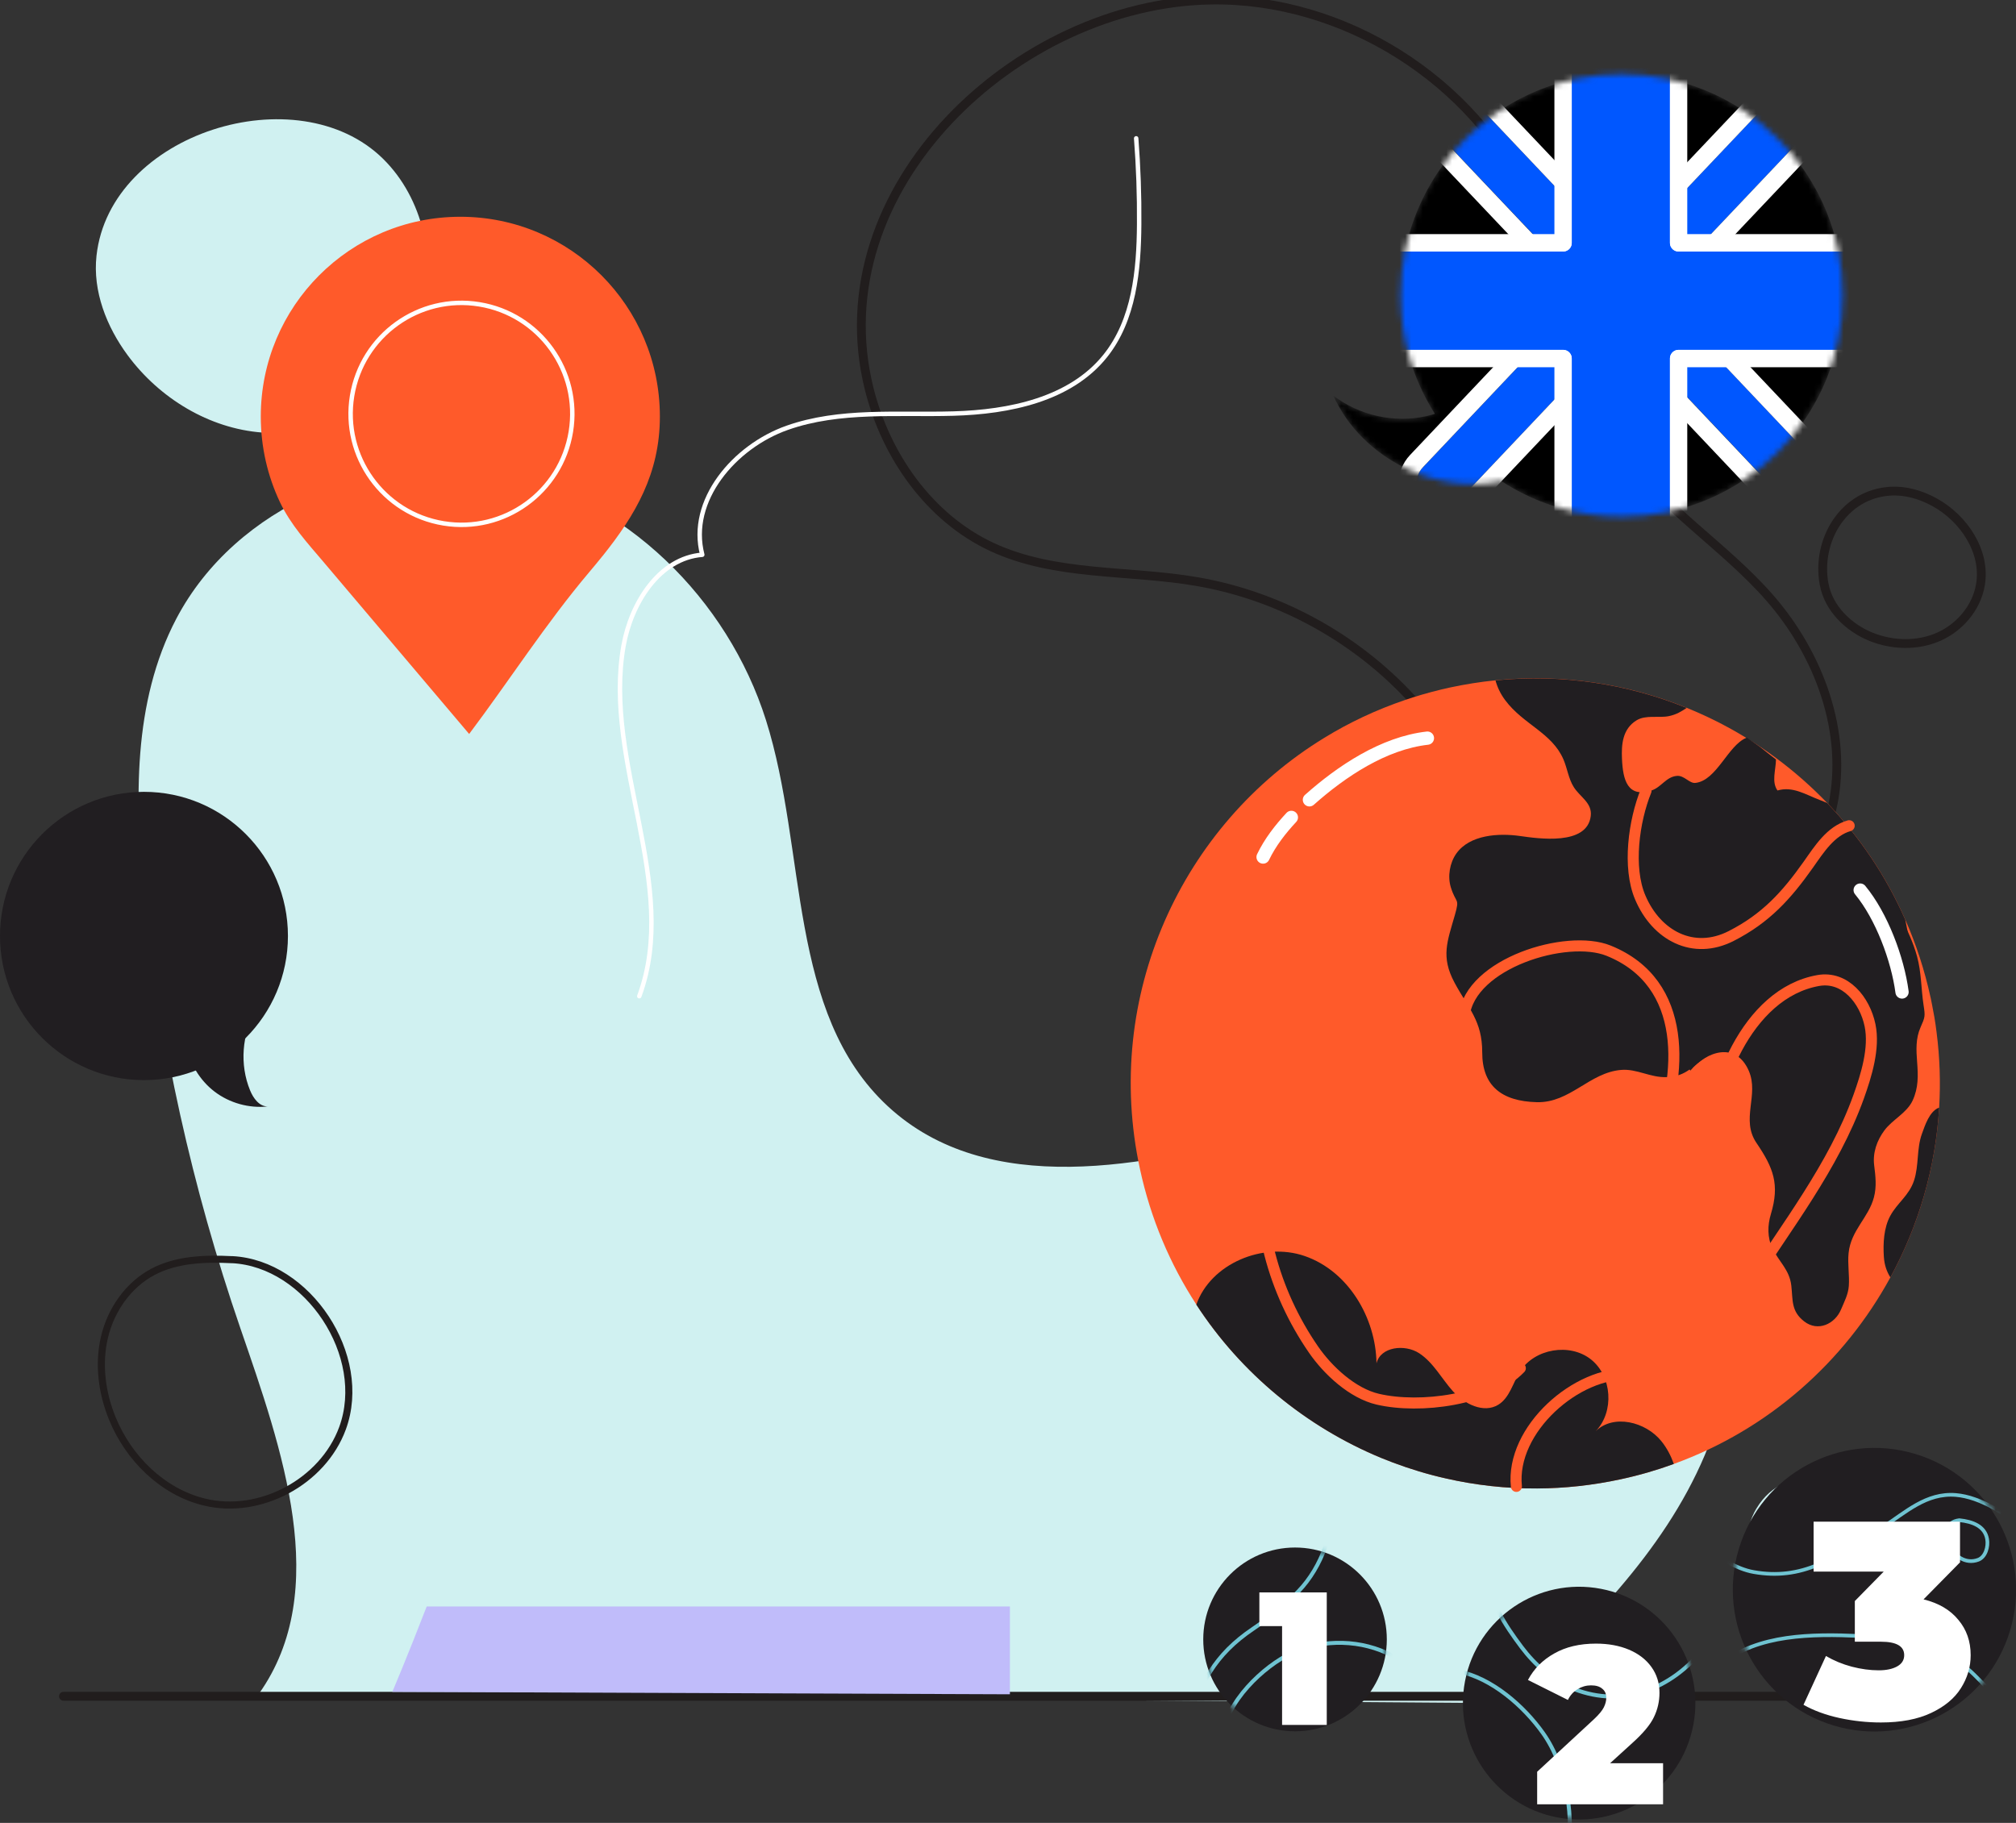 <svg width="345" height="312" viewBox="0 0 345 312" fill="none" xmlns="http://www.w3.org/2000/svg">
<rect x="0" y="0" width="345" height="312" fill="#333333" stroke="none"/>
<g clip-path="url(#clip0_384_643)">
<path d="M44.295 289.918C56.904 272.181 48.221 247.922 41.135 227.338C32.886 203.366 27.364 178.447 24.715 153.226C23.026 137.179 22.686 120.14 30.191 105.862C40.321 86.605 64.3 76.476 85.607 80.788C106.914 85.1 124.519 102.496 131.079 123.25C138.166 145.664 134.688 173.351 151.921 189.328C168.976 205.134 195.96 199.79 218.336 193.516C240.712 187.242 267.773 182.061 284.665 198.045C297.925 210.594 298.862 232.216 291.744 249.046C284.627 265.868 271.08 278.99 257.79 291.508L44.302 289.926L44.295 289.918Z" fill="#D0F1F1"/>
<path d="M10.859 290.329H328.72" stroke="#211D1D" stroke-width="1.51" stroke-linecap="round" stroke-linejoin="round"/>
<path d="M148.746 66.565C151.611 78.027 159.062 88.645 169.758 93.624C180.594 98.665 193.164 97.517 204.929 99.557C219.413 102.07 232.959 109.694 242.64 120.776C249.425 128.547 254.266 137.823 260.795 145.811C267.324 153.8 276.316 160.725 286.617 161.02C299.459 161.385 310.952 150.527 313.617 137.939C316.281 125.36 311.309 112.005 302.851 102.318C295.075 93.415 284.518 87.055 277.803 77.322C269.082 64.68 268.114 48.292 261.701 34.332C252.229 13.71 229.969 -0.335 207.291 0.006C174.003 0.51 140.187 32.339 148.746 66.565Z" stroke="#211D1D" stroke-width="1.51" stroke-linecap="round" stroke-linejoin="round"/>
<path d="M16.513 43.779C15.847 49.836 18.232 55.916 21.857 60.818C27.286 68.162 35.783 73.351 44.883 74.033C53.984 74.716 63.48 70.59 68.584 63.013C70.411 60.298 71.666 57.219 72.441 54.032C74.718 44.647 72.441 33.976 65.571 27.197C50.963 12.78 18.813 22.745 16.513 43.779Z" fill="#D0F1F1"/>
<path d="M312.161 99.96C312.912 104.125 316.336 107.452 320.262 109.019C323.934 110.477 328.186 110.578 331.795 108.972C335.404 107.367 338.254 103.993 338.913 100.092C339.881 94.4 336.07 88.692 331.005 85.93C328.712 84.682 326.102 83.906 323.5 84.069C315.538 84.55 310.79 92.43 312.153 99.96H312.161Z" stroke="#211D1D" stroke-width="1.51" stroke-linecap="round" stroke-linejoin="round"/>
<path d="M39.717 215.604C35.086 215.371 30.229 215.526 26.132 217.706C21.942 219.939 18.991 224.19 17.891 228.812C16.784 233.434 17.427 238.382 19.224 242.78C22.004 249.597 27.813 255.336 34.954 257.081C44.457 259.408 55.239 253.645 58.615 244.455C63.17 232.03 52.683 216.248 39.717 215.596V215.604Z" stroke="#211D1D" stroke-width="1.21" stroke-linecap="round" stroke-linejoin="round"/>
<path d="M330.393 170.761C330.47 171.126 330.54 171.482 330.61 171.847C330.765 172.599 330.904 173.359 331.036 174.112C331.175 174.949 331.299 175.795 331.4 176.624C331.965 180.983 332.105 185.318 331.849 189.576C331.237 199.907 328.317 209.803 323.5 218.636C315.623 233.085 302.673 244.657 286.47 250.551C283.542 251.621 280.522 252.497 277.393 253.172C272.583 254.211 267.789 254.731 263.057 254.754C257.72 254.785 252.461 254.188 247.38 253.025C244.313 252.335 241.308 251.419 238.38 250.318C237.707 250.062 237.033 249.798 236.367 249.527C223.541 244.214 212.426 235.109 204.736 223.29C200.251 216.403 196.921 208.609 195.085 200.101C188.68 170.49 202.203 141.205 226.654 126.267C230.914 123.654 235.507 121.49 240.386 119.83C241.355 119.497 242.323 119.186 243.314 118.899C244.476 118.558 245.661 118.248 246.854 117.961H246.877C247.28 117.86 247.682 117.767 248.085 117.682C250.711 117.116 253.329 116.705 255.931 116.441C267.347 115.301 278.524 117.038 288.646 121.149C291.109 122.149 293.518 123.281 295.842 124.553C296.849 125.104 297.84 125.678 298.824 126.283C300.574 127.353 302.27 128.501 303.92 129.726C307.049 132.037 309.992 134.628 312.703 137.451C318.194 143.175 322.748 149.891 326.048 157.391C327.907 161.61 329.37 166.069 330.385 170.753L330.393 170.761Z" fill="#FF5A2A"/>
<path d="M286.462 250.558C283.534 251.629 280.514 252.505 277.385 253.18C272.575 254.219 267.781 254.739 263.049 254.762C257.712 254.793 252.453 254.196 247.372 253.032C244.305 252.342 241.3 251.427 238.372 250.326C237.699 250.07 237.025 249.806 236.359 249.535C223.533 244.222 212.418 235.117 204.728 223.297C207.183 216.279 216.152 212.517 223.269 214.976C230.689 217.527 235.453 225.492 235.561 233.349C236.243 230.495 240.386 230.014 242.849 231.604C245.304 233.201 246.699 235.962 248.658 238.142C250.618 240.321 253.909 241.95 256.403 240.43C258.37 239.22 258.905 236.653 260.144 234.714C262.623 230.82 268.648 229.804 272.265 232.674C275.882 235.543 276.285 241.639 273.071 244.959C276.115 241.981 281.606 243.33 284.293 246.642C285.246 247.813 285.935 249.147 286.447 250.558H286.462Z" fill="#211E21"/>
<path d="M312.711 137.459C312.262 137.257 311.82 137.071 311.363 136.9C308.923 135.962 306.801 134.543 304.183 135.295C303.138 133.837 303.889 131.82 303.928 129.99C302.983 129.269 302.054 128.524 301.124 127.788C300.404 127.276 299.676 126.756 298.948 126.252C298.909 126.267 298.863 126.283 298.824 126.298C295.679 127.617 293.782 133.596 290.134 134C289.096 134.116 288.236 132.689 286.974 132.798C285.084 132.953 284.294 134.799 282.528 135.326C278.555 136.536 277.726 133.55 277.571 129.866C277.463 127.439 277.649 124.763 280.065 123.289C281.645 122.32 283.845 122.917 285.564 122.576C286.881 122.312 287.764 121.754 288.639 121.164C278.516 117.054 267.34 115.317 255.923 116.457C256.249 117.643 256.791 118.783 257.589 119.846C260.679 123.995 265.574 125.407 267.541 129.951C268.215 131.502 268.416 133.278 269.315 134.706C270.376 136.412 272.498 137.404 272.227 139.661C271.615 144.796 263.227 143.524 260.075 143.082C256.52 142.577 251.516 142.841 249.216 146.098C248.093 147.688 247.706 150 248.279 151.861C249.17 154.746 249.836 153.606 248.976 156.6C247.683 161.137 246.536 163.735 248.906 168.171C251.284 172.615 253.662 174.693 253.654 180.122C253.646 185.838 256.954 188.491 262.995 188.646C268.695 188.793 271.987 183.581 277.416 183.124C280.112 182.891 282.451 184.473 285.208 184.357C288.771 184.217 289.584 182.371 292.302 180.688C295.284 178.85 301.465 177.439 304.191 180.239C307.041 183.178 302.913 187.8 303.541 191.391C304.021 194.121 306.135 196.572 306.615 199.325C307.134 202.327 305.423 204.793 305.245 207.818C305.097 210.292 308.645 221.7 312.362 219.079C313.261 218.443 314.198 211.595 314.709 210.191C315.654 207.577 316.134 205.716 315.91 202.924C315.67 199.946 314.709 197.495 316.095 194.951C317.513 192.337 319.759 191.197 320.758 188.227C322.044 184.419 323.206 180.882 325.444 177.478C327.032 175.066 327.876 173.041 327.984 170.164C328.124 166.286 326.877 161.703 326.048 157.406C322.749 149.906 318.194 143.19 312.703 137.467L312.711 137.459Z" fill="#211E21"/>
<path d="M289.274 183.24C292.101 179.851 297.104 178.269 299.273 183.279C301.07 187.42 297.848 191.593 300.59 195.626C303.494 199.899 304.586 202.722 303.052 207.802C302.472 209.717 302.425 211.827 303.331 213.688C304.447 215.969 306.236 217.333 306.546 220.017C306.832 222.53 306.484 224.414 308.761 226.175C311.1 227.982 314.004 226.625 315.057 224.127C315.615 222.801 316.289 221.537 316.39 220.11C316.521 218.241 316.165 216.372 316.351 214.479C316.738 210.571 319.767 208.438 320.688 204.925C321.176 203.063 320.959 201.318 320.727 199.441C320.464 197.293 321.192 195.215 322.477 193.477C323.871 191.6 326.311 190.515 327.31 188.359C328.325 186.164 328.255 184.093 328.077 181.751C327.922 179.719 327.821 177.749 328.658 175.849C329.44 174.065 329.487 173.987 329.177 171.994C328.751 169.226 328.821 166.433 328.062 163.673C327.419 161.338 326.443 159.236 325.32 157.104C324.53 155.599 323.655 153.978 322.284 152.939C318.605 150.162 313.021 150.946 308.939 152C303.804 153.327 298.808 156.142 296.043 160.795C295.06 162.455 294.215 164.239 293.681 166.1C293.201 167.767 293.317 169.567 292.813 171.211C291.868 174.298 287.345 175.763 286.997 178.982C286.85 180.339 287.616 180.805 289.274 183.248V183.24Z" fill="#211E21"/>
<path d="M331.849 189.576C331.237 199.907 328.317 209.803 323.5 218.636C322.895 217.659 322.477 216.566 322.384 215.077C322.245 212.851 322.353 210.167 323.492 208.081C324.7 205.863 326.683 204.645 327.542 202.078C328.41 199.472 327.968 196.634 328.898 194.067C329.432 192.585 330.168 190.313 331.702 189.63C331.748 189.607 331.802 189.592 331.857 189.576H331.849Z" fill="#211E21"/>
<path d="M224.083 136.892C229.582 131.999 236.785 127.182 244.275 126.337" stroke="white" stroke-width="2.27" stroke-linecap="round" stroke-linejoin="round"/>
<path d="M216.152 146.688C217.36 144.175 219.103 141.934 220.993 139.902" stroke="white" stroke-width="2.27" stroke-linecap="round" stroke-linejoin="round"/>
<path d="M318.333 152.342C322.02 156.809 324.754 164.154 325.498 169.784" stroke="white" stroke-width="2.27" stroke-linecap="round" stroke-linejoin="round"/>
<path d="M281.683 135.365C279.608 140.476 278.5 148.441 280.692 153.598C283.465 160.144 289.785 163.502 296.252 160.206C302.177 157.189 305.701 153.303 309.481 147.96C311.332 145.331 313.299 142.221 316.451 141.329" stroke="#FF5A2A" stroke-width="1.89" stroke-linecap="round" stroke-linejoin="round"/>
<path d="M250.563 173.832C251.617 164.875 268.098 159.818 275.271 162.711C288.995 168.241 287.965 183.961 283.349 195.711" stroke="#FF5A2A" stroke-width="1.89" stroke-linecap="round" stroke-linejoin="round"/>
<path d="M292.612 197.371C292.612 186.575 298.831 170.009 311.161 167.822C315.762 167.007 319.131 171.18 320.022 175.484C320.835 179.409 319.371 184.093 318.07 187.723C313.756 199.721 305.67 209.942 298.909 220.583" stroke="#FF5A2A" stroke-width="1.89" stroke-linecap="round" stroke-linejoin="round"/>
<path d="M216.129 197.037C214.626 208.849 217.902 220.994 224.757 230.952C227.258 234.59 231.472 238.483 235.786 239.484C243.028 241.166 254.916 239.646 260.175 234.171" stroke="#FF5A2A" stroke-width="1.89" stroke-linecap="round" stroke-linejoin="round"/>
<path d="M279.035 235.172C269.802 234.667 258.494 244.688 259.501 254.405" stroke="#FF5A2A" stroke-width="1.89" stroke-linecap="round" stroke-linejoin="round"/>
<path d="M300.574 258.19C298.39 261.843 298.56 266.744 300.884 270.32C303.207 273.895 307.514 276.02 311.766 275.849C315.212 275.702 318.659 274.027 320.58 271.157C322.663 268.047 322.733 263.805 321.068 260.455C317.125 252.544 305.647 249.713 300.574 258.198V258.19Z" fill="#D0F1F1"/>
<path d="M221.62 296.324C230.295 296.324 237.327 289.283 237.327 280.596C237.327 271.909 230.295 264.868 221.62 264.868C212.945 264.868 205.913 271.909 205.913 280.596C205.913 289.283 212.945 296.324 221.62 296.324Z" fill="#211E21"/>
<path d="M289.776 295.249C291.844 284.446 284.774 274.01 273.986 271.94C263.197 269.869 252.776 276.948 250.708 287.751C248.64 298.554 255.71 308.99 266.498 311.061C277.286 313.131 287.708 306.052 289.776 295.249Z" fill="#211E21"/>
<mask id="mask0_384_643" style="mask-type:luminance" maskUnits="userSpaceOnUse" x="205" y="264" width="33" height="33">
<path d="M221.62 296.324C230.295 296.324 237.327 289.283 237.327 280.596C237.327 271.909 230.295 264.868 221.62 264.868C212.945 264.868 205.913 271.909 205.913 280.596C205.913 289.283 212.945 296.324 221.62 296.324Z" fill="white"/>
</mask>
<g mask="url(#mask0_384_643)">
<path d="M227.553 255.895C228.753 261.525 226.143 268.296 222.208 272.36C219.869 274.772 217.182 276.928 214.425 278.789C207.919 283.186 205.2 288.173 203.047 296.014" stroke="#6FC3D1" stroke-width="0.68" stroke-linecap="round" stroke-linejoin="round"/>
<path d="M209.336 297.17C209.615 291.462 216.252 285.125 221.085 282.915C226.491 280.449 233.067 280.604 238.311 283.404" stroke="#6FC3D1" stroke-width="0.68" stroke-linecap="round" stroke-linejoin="round"/>
</g>
<mask id="mask1_384_643" style="mask-type:luminance" maskUnits="userSpaceOnUse" x="250" y="271" width="41" height="41">
<path d="M289.776 295.249C291.844 284.446 284.774 274.01 273.986 271.94C263.197 269.869 252.776 276.948 250.708 287.751C248.64 298.554 255.71 308.99 266.498 311.061C277.286 313.131 287.708 306.052 289.776 295.249Z" fill="white"/>
</mask>
<g mask="url(#mask1_384_643)">
<path d="M249.572 286.063C255.311 287.211 260.779 292.012 264.071 296.65C268.222 302.513 269.508 311.432 268.121 318.397" stroke="#6FC3D1" stroke-width="0.68" stroke-linecap="round" stroke-linejoin="round"/>
<path d="M254.87 272.305C255.644 273.383 255.892 274.795 256.512 275.989C257.573 278.044 259.006 280.076 260.384 281.914C262.684 284.978 265.767 287.692 269.384 289.104C277.795 292.377 286.028 289.042 291.458 282.256" stroke="#6FC3D1" stroke-width="0.68" stroke-linecap="round" stroke-linejoin="round"/>
</g>
<path d="M343.988 279.067C347.836 266.23 340.564 252.7 327.745 248.846C314.925 244.993 301.414 252.275 297.565 265.111C293.717 277.948 300.989 291.478 313.808 295.332C326.628 299.185 340.139 291.903 343.988 279.067Z" fill="#211E21"/>
<path d="M335.295 260.19C330.672 260.741 334.087 268.621 338.525 266.969C339.795 266.496 340.283 264.72 340.059 263.425C339.679 261.222 337.58 260.423 335.288 260.19H335.295Z" stroke="#6FC3D1" stroke-width="0.63" stroke-linecap="round" stroke-linejoin="round"/>
<mask id="mask2_384_643" style="mask-type:luminance" maskUnits="userSpaceOnUse" x="296" y="247" width="50" height="50">
<path d="M343.988 279.067C347.836 266.23 340.564 252.7 327.745 248.846C314.925 244.993 301.414 252.275 297.565 265.111C293.717 277.948 300.989 291.478 313.808 295.332C326.628 299.185 340.139 291.903 343.988 279.067Z" fill="white"/>
</mask>
<g mask="url(#mask2_384_643)">
<path d="M297.042 283.109C304.005 279.2 313.477 279.758 321.145 280.154C324.994 280.356 329.2 280.999 332.646 282.806C336.635 284.893 339.052 287.871 342.057 291.113" stroke="#6FC3D1" stroke-width="0.63" stroke-linecap="round" stroke-linejoin="round"/>
<path d="M291.667 265.418C294.633 266.496 296.849 268.497 300.148 269.071C304.09 269.761 307.614 269.311 311.262 267.76C315.135 266.116 318.597 263.72 322.136 261.432C326.094 258.872 329.657 255.452 334.715 255.879C338.827 256.22 343.552 259.128 346.363 262.037" stroke="#6FC3D1" stroke-width="0.63" stroke-linecap="round" stroke-linejoin="round"/>
</g>
<mask id="mask3_384_643" style="mask-type:luminance" maskUnits="userSpaceOnUse" x="228" y="12" width="88" height="77">
<path d="M244.058 71.233C244.569 71.117 245.065 70.978 245.56 70.822C241.843 64.959 239.682 58.01 239.682 50.557C239.682 29.632 256.62 12.671 277.517 12.671C298.413 12.671 315.352 29.632 315.352 50.557C315.352 71.482 298.413 88.451 277.517 88.451C269.934 88.451 262.871 86.21 256.953 82.363C245.591 84.728 232.92 78.353 228.172 67.712C232.61 71.125 238.582 72.451 244.05 71.241L244.058 71.233Z" fill="white"/>
</mask>
<g mask="url(#mask3_384_643)">
<path d="M277.525 88.443C298.42 88.443 315.36 71.481 315.36 50.557C315.36 29.633 298.42 12.671 277.525 12.671C256.629 12.671 239.689 29.633 239.689 50.557C239.689 71.481 256.629 88.443 277.525 88.443Z" fill="black"/>
<path d="M257.883 82.146C246.288 85.069 233.06 78.632 228.18 67.705C232.618 71.117 238.59 72.443 244.058 71.233C249.526 70.024 254.374 66.293 256.961 61.322" fill="black"/>
<path d="M246.552 87.032C247.659 87.032 248.767 86.597 249.588 85.729C271.592 62.477 313.485 18.208 314.539 17.13C316.142 15.486 316.126 12.841 314.492 11.221C312.858 9.6 310.232 9.6 308.606 11.228C307.847 11.988 254.25 68.627 243.516 79.974C241.928 81.649 241.997 84.302 243.678 85.891C244.484 86.659 245.522 87.039 246.552 87.039V87.032Z" fill="#0057FF"/>
<path d="M309.288 87.792C310.318 87.792 311.356 87.412 312.161 86.644C313.834 85.054 313.904 82.409 312.324 80.726C301.589 69.38 247.992 12.748 247.233 11.981C245.599 10.344 242.958 10.344 241.324 11.981C239.697 13.609 239.69 16.246 241.308 17.883C242.447 19.054 284.278 63.253 306.259 86.481C307.08 87.35 308.188 87.784 309.295 87.784L309.288 87.792Z" fill="#0057FF"/>
<path d="M311.549 10.003C312.61 10.003 313.671 10.406 314.492 11.213C316.126 12.826 316.142 15.471 314.538 17.123C313.477 18.209 271.592 62.47 249.588 85.729C248.767 86.597 247.659 87.032 246.551 87.032C245.521 87.032 244.484 86.652 243.678 85.884C242.005 84.294 241.928 81.649 243.515 79.966C254.25 68.62 307.847 11.989 308.606 11.221C309.419 10.406 310.48 9.995 311.549 9.995M311.549 6.955C309.628 6.955 307.816 7.707 306.452 9.072C305.755 9.77 265.333 52.48 241.308 77.872C239.984 79.276 239.279 81.106 239.333 83.037C239.387 84.969 240.185 86.76 241.587 88.086C242.934 89.366 244.693 90.064 246.551 90.064C248.526 90.064 250.432 89.242 251.795 87.807C277.346 60.802 315.731 20.256 316.715 19.24C319.48 16.401 319.441 11.826 316.63 9.041C315.266 7.692 313.47 6.955 311.557 6.955H311.549Z" fill="white"/>
<path d="M244.275 10.763C245.344 10.763 246.412 11.174 247.226 11.989C247.985 12.749 301.581 69.388 312.316 80.734C313.904 82.409 313.834 85.062 312.153 86.652C311.348 87.419 310.31 87.799 309.28 87.799C308.172 87.799 307.065 87.357 306.244 86.497C284.263 63.269 242.431 19.069 241.293 17.898C239.682 16.262 239.682 13.625 241.308 11.996C242.122 11.182 243.19 10.771 244.267 10.771M244.267 7.731C242.338 7.731 240.526 8.483 239.163 9.848C236.367 12.648 236.351 17.224 239.132 20.039C240.185 21.117 278.524 61.632 304.036 88.591C305.392 90.025 307.305 90.847 309.28 90.847C311.131 90.847 312.897 90.142 314.244 88.87C315.646 87.544 316.444 85.752 316.498 83.821C316.552 81.89 315.848 80.059 314.523 78.656C285.169 47.633 250.029 10.515 249.379 9.856C248.016 8.491 246.203 7.738 244.275 7.738L244.267 7.731Z" fill="white"/>
<path d="M235.592 41.576H267.502V9.623H287.252V41.576H319.162V61.353H287.252V93.306H267.502V61.353H235.592V41.576Z" fill="#0057FF"/>
<path d="M235.592 41.576H267.502V9.623H287.252V41.576H319.162V61.353H287.252V93.306H267.502V61.353H235.592V41.576Z" stroke="white" stroke-width="2.94" stroke-linecap="round" stroke-linejoin="round"/>
<path d="M235.592 41.576H267.502V9.623H287.252V41.576H319.162V61.353H287.252V93.306H267.502V61.353H235.592V41.576Z" stroke="white" stroke-width="2.94" stroke-linecap="round" stroke-linejoin="round"/>
</g>
<path d="M24.637 184.868C38.244 184.868 49.275 173.823 49.275 160.198C49.275 146.573 38.244 135.527 24.637 135.527C11.03 135.527 0 146.573 0 160.198C0 173.823 11.03 184.868 24.637 184.868Z" fill="#211E21"/>
<path d="M73.022 274.958C69.629 283.737 67.135 289.577 67.135 289.577L172.826 289.988V274.958H73.022Z" fill="#C0BCFA"/>
<path d="M194.435 23.676C194.814 28.562 194.985 33.464 194.946 38.373C194.892 46.292 194.086 54.753 189.137 60.926C183.15 68.395 172.717 70.512 163.152 70.784C153.587 71.055 143.719 70.039 134.696 73.227C125.673 76.414 117.758 85.682 120.182 94.95C112.824 95.524 108.014 103.218 106.713 110.492C103.15 130.424 116.418 151.52 109.401 170.505" stroke="white" stroke-width="0.76" stroke-linecap="round" stroke-linejoin="round"/>
<path d="M103.104 95.183C108.758 88.125 112.925 81.029 112.925 71.296C112.925 52.411 97.636 37.101 78.776 37.101C59.917 37.101 44.628 52.411 44.628 71.296C44.628 76.531 45.805 81.487 47.896 85.923C49.748 89.832 52.613 92.942 55.363 96.183L80.287 125.624C87.203 116.426 93.422 106.7 100.858 97.897C101.625 96.99 102.368 96.09 103.096 95.183H103.104Z" fill="#FF5A2A"/>
<path d="M97.69 73.899C99.381 63.547 92.371 53.782 82.033 52.089C71.695 50.396 61.943 57.415 60.252 67.767C58.561 78.119 65.571 87.884 75.909 89.578C86.247 91.271 95.999 84.252 97.69 73.899Z" stroke="white" stroke-width="0.76" stroke-linecap="round" stroke-linejoin="round"/>
<path d="M31.864 178.726C32.383 181.914 34.156 184.884 36.72 186.838C39.284 188.793 42.614 189.723 45.821 189.374C44.364 189.398 43.342 187.963 42.792 186.613C40.995 182.232 41.375 177.004 43.791 172.933C40.492 175.05 35.512 177.291 31.864 178.726Z" fill="#211E21"/>
<path d="M227.05 272.551V295.231H219.404V278.319H215.516V272.551H227.05Z" fill="white"/>
<path d="M284.603 301.787V308.816H263.055V303.247L272.773 294.259C273.618 293.465 274.181 292.787 274.463 292.223C274.744 291.66 274.885 291.109 274.885 290.572C274.885 289.906 274.655 289.394 274.194 289.035C273.759 288.651 273.118 288.459 272.273 288.459C271.454 288.459 270.686 288.677 269.969 289.112C269.252 289.547 268.701 290.162 268.317 290.956L261.48 287.537C262.504 285.617 264.002 284.106 265.974 283.005C267.946 281.878 270.327 281.315 273.118 281.315C275.244 281.315 277.126 281.661 278.765 282.352C280.403 283.043 281.684 284.029 282.606 285.309C283.528 286.59 283.988 288.062 283.988 289.727C283.988 291.212 283.668 292.607 283.028 293.913C282.414 295.194 281.197 296.653 279.379 298.292L275.538 301.787H284.603Z" fill="white"/>
<path d="M329.179 273.741C331.771 274.381 333.755 275.549 335.131 277.245C336.539 278.909 337.243 280.925 337.243 283.293C337.243 285.309 336.683 287.197 335.563 288.957C334.475 290.685 332.779 292.093 330.475 293.181C328.171 294.269 325.307 294.813 321.883 294.813C319.515 294.813 317.147 294.557 314.779 294.045C312.443 293.533 310.395 292.781 308.635 291.789L312.475 283.437C313.851 284.237 315.323 284.845 316.891 285.261C318.491 285.677 320.027 285.885 321.499 285.885C322.811 285.885 323.867 285.661 324.667 285.213C325.467 284.765 325.867 284.125 325.867 283.293C325.867 281.757 324.539 280.989 321.883 280.989H317.419V274.029L322.363 268.989H310.363V260.445H335.419V267.405L329.179 273.741Z" fill="white"/>
</g>
<defs>
<clipPath id="clip0_384_643">
<rect width="345" height="312" fill="white"/>
</clipPath>
</defs>
</svg>
